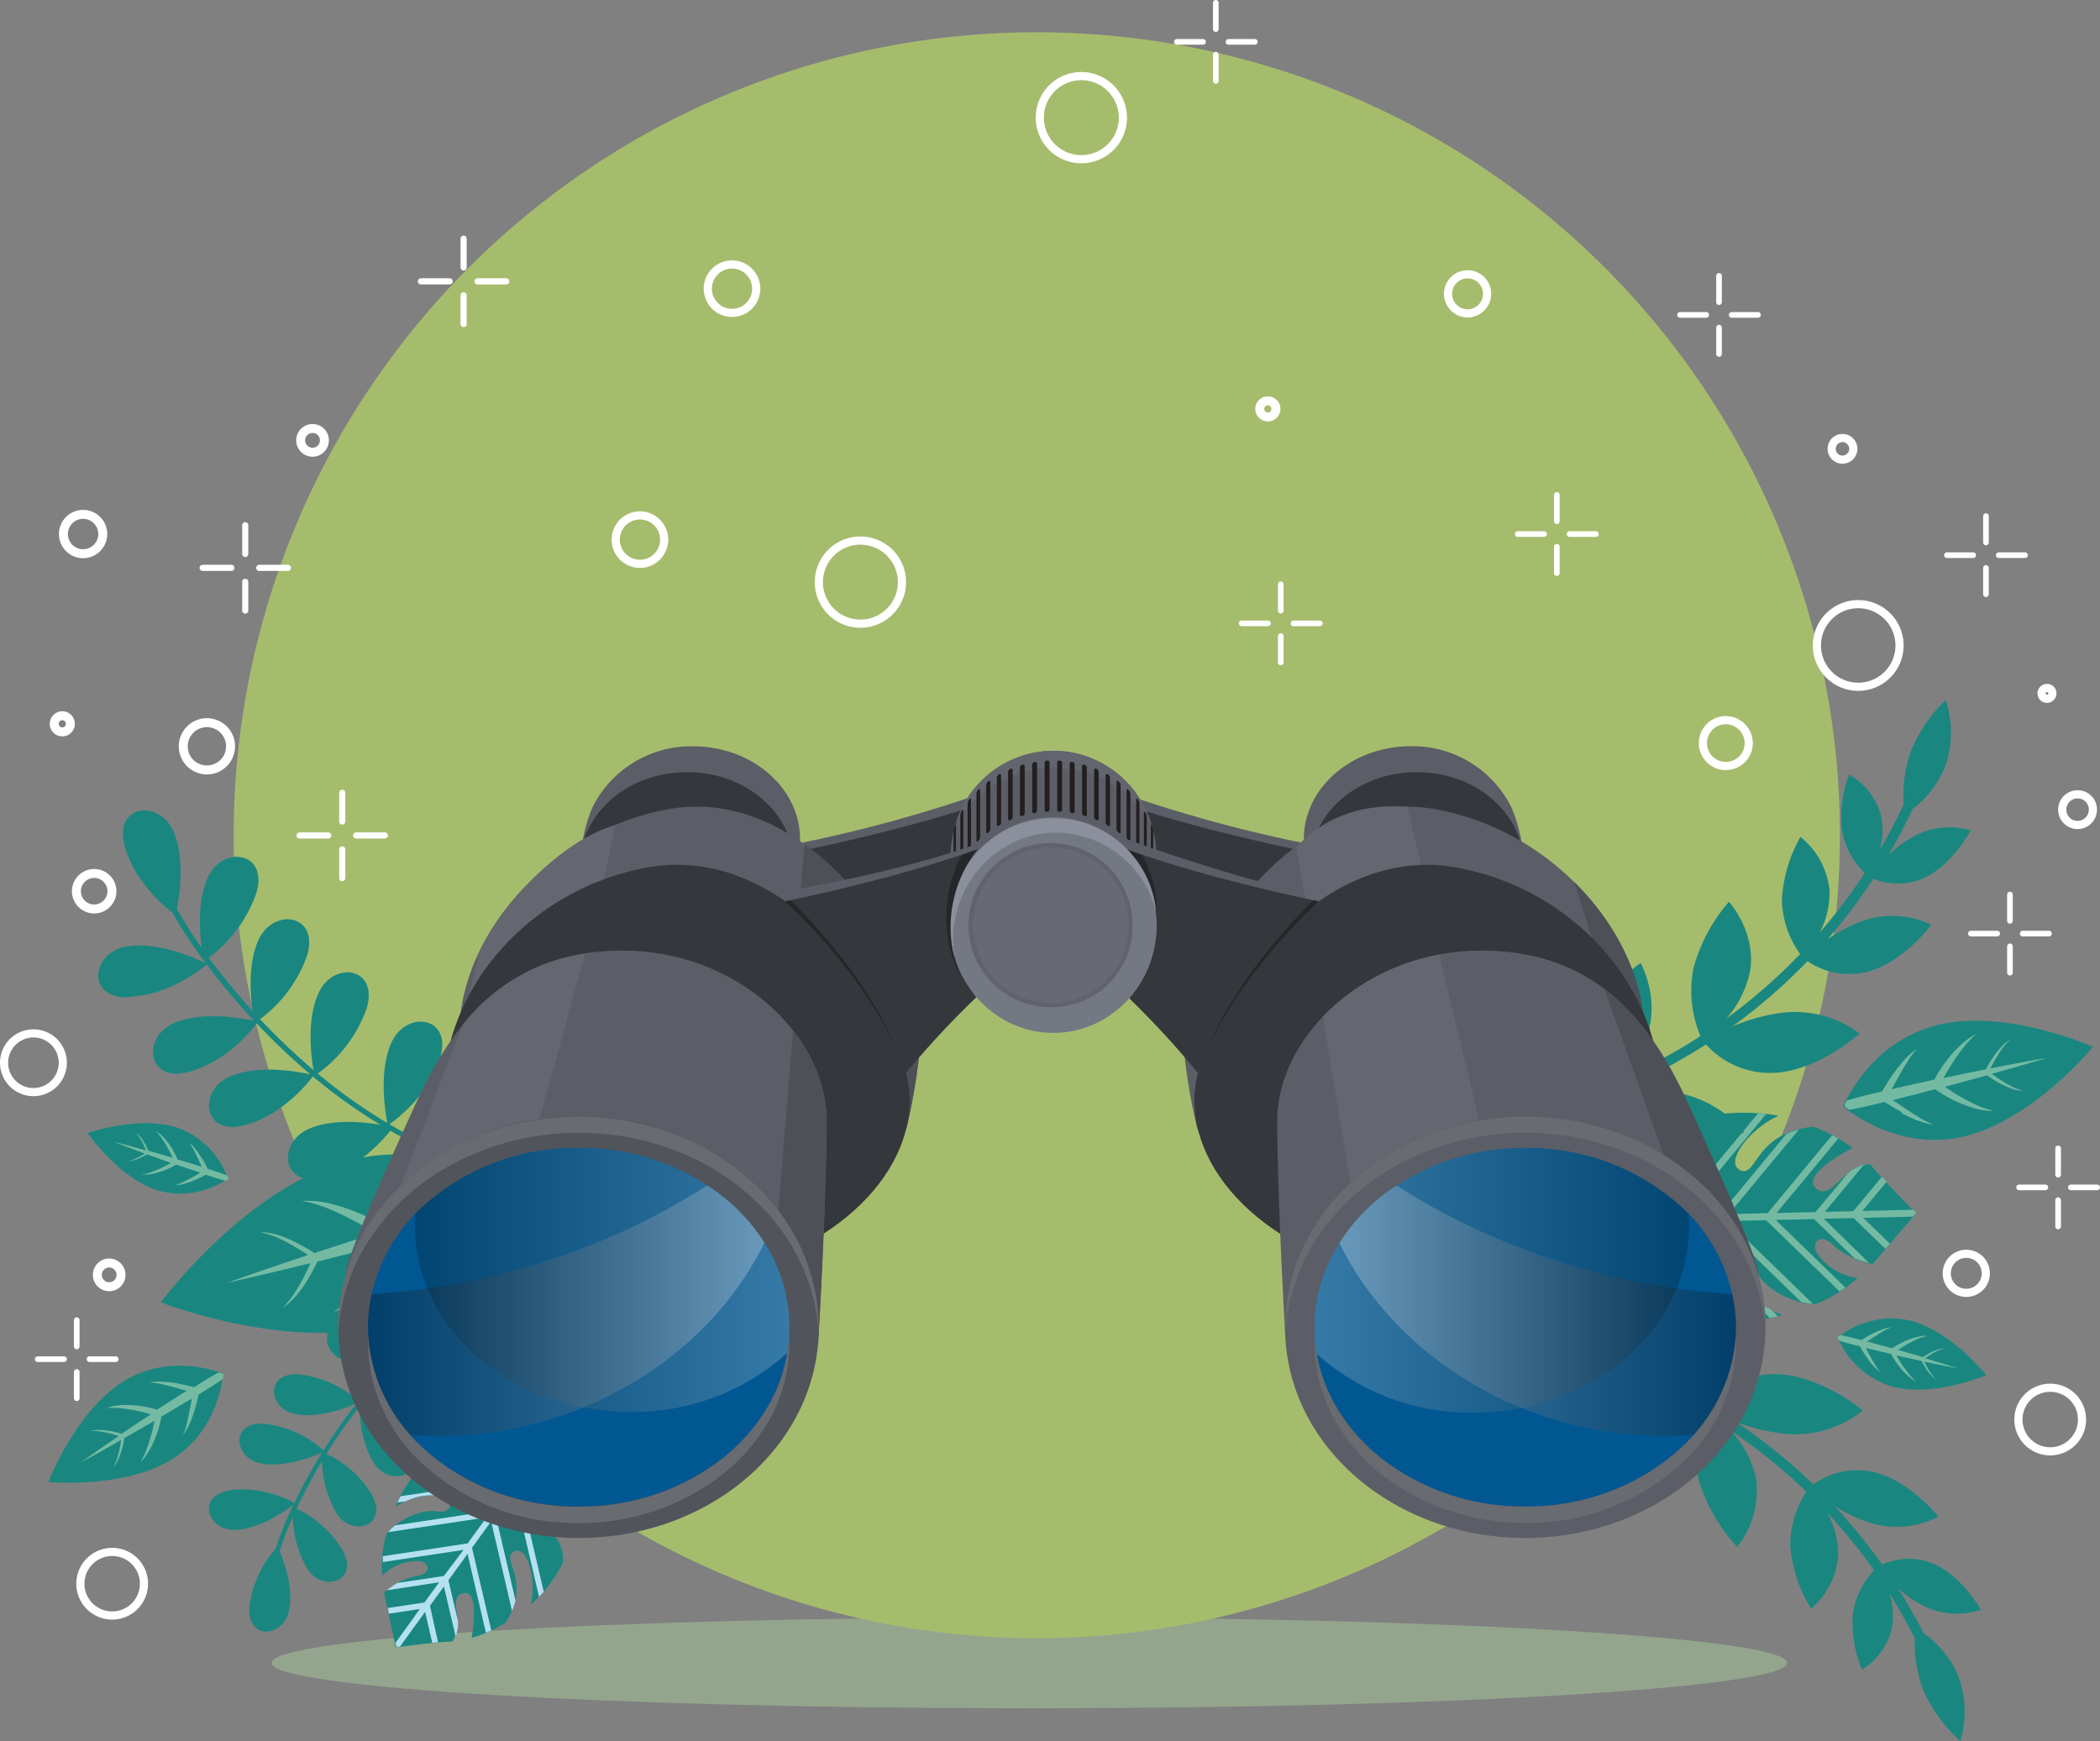 <svg xmlns="http://www.w3.org/2000/svg" xmlns:xlink="http://www.w3.org/1999/xlink" viewBox="0 0 260.23 215.79"><rect x="0" y="0" width="260.23" height="215.79" fill="#808080" stroke="none"/><defs><style>.cls-1,.cls-10,.cls-11,.cls-12,.cls-13{fill:none;}.cls-2{isolation:isolate;}.cls-3{opacity:0.46;}.cls-4{clip-path:url(#clip-path);}.cls-5{fill:#acd29d;}.cls-6{fill:#a6bc6d;}.cls-7{fill:#198780;}.cls-8{fill:#b5e0f2;}.cls-9{fill:#74baa2;}.cls-10,.cls-11,.cls-12,.cls-13{stroke:#fff;stroke-miterlimit:10;}.cls-10{stroke-width:1.01px;}.cls-11{stroke-width:1.11px;}.cls-12,.cls-13{stroke-linecap:round;}.cls-12{stroke-width:0.7px;}.cls-13{stroke-width:0.76px;}.cls-14{fill:#5b5e66;}.cls-15{fill:#34373b;}.cls-16{fill:#62656e;}.cls-17{fill:#231f20;}.cls-18{fill:#4d5057;}.cls-19{fill:#646770;}.cls-20{fill:#54595e;}.cls-21{fill:#015792;}.cls-22,.cls-23,.cls-26,.cls-27{mix-blend-mode:screen;}.cls-22,.cls-26{opacity:0.27;}.cls-22{fill:url(#linear-gradient);}.cls-23,.cls-27{opacity:0.21;}.cls-23{fill:url(#linear-gradient-2);}.cls-24{fill:#686b70;}.cls-25{fill:#242629;}.cls-26{fill:url(#linear-gradient-3);}.cls-27{fill:url(#linear-gradient-4);}.cls-28{fill:#51545b;}.cls-29{fill:#747882;}.cls-30{fill:#60636b;}.cls-31{fill:#676a73;}.cls-32{fill:#8b909c;}</style><clipPath id="clip-path"><rect class="cls-1" x="33.66" y="200.46" width="187.81" height="11.27"/></clipPath><linearGradient id="linear-gradient" x1="165.64" y1="162.22" x2="215.69" y2="162.22" gradientUnits="userSpaceOnUse"><stop offset="0" stop-color="#fff"/><stop offset="1"/></linearGradient><linearGradient id="linear-gradient-2" x1="162.32" y1="158.22" x2="209.29" y2="158.22" xlink:href="#linear-gradient"/><linearGradient id="linear-gradient-3" x1="356.3" y1="162.22" x2="406.35" y2="162.22" gradientTransform="matrix(-1, 0, 0, 1, 451.37, 0)" xlink:href="#linear-gradient"/><linearGradient id="linear-gradient-4" x1="352.98" y1="158.22" x2="399.95" y2="158.22" gradientTransform="matrix(-1, 0, 0, 1, 451.37, 0)" xlink:href="#linear-gradient"/></defs><g class="cls-2"><g id="Capa_2" data-name="Capa 2"><g id="Capa_1-2" data-name="Capa 1"><g class="cls-3"><g class="cls-4"><path class="cls-5" d="M221.46,206.1c0,3.11-42,5.63-93.9,5.63s-93.9-2.52-93.9-5.63,42-5.64,93.9-5.64,93.9,2.52,93.9,5.64"/></g></g><path class="cls-6" d="M228,103.51A99.52,99.52,0,1,1,128.51,4,99.52,99.52,0,0,1,228,103.51"/><path class="cls-7" d="M16,123.62c-5.42.18-4.71-5.64-.22-6.33,3.92-.6,8.61,1.55,9.72,2.1a55.48,55.48,0,0,1-4.12-6.27c-1.16-.89-4.71-3.89-5.92-8.24-1.45-5.22,4.38-5.9,6.1-1.7,1.36,3.31.7,7.72.36,9.46A49.82,49.82,0,0,0,25,117.47c-.28-2.08-.54-5.78.71-8.62,1.82-4.16,7.62-3.34,6.05,1.85a16.86,16.86,0,0,1-5.9,8c1.51,2,3.34,4.3,5.44,6.61-.29-2.05-.57-5.84.69-8.72,1.82-4.16,7.63-3.34,6.06,1.85a16.77,16.77,0,0,1-5.82,7.88,83.44,83.44,0,0,0,6.61,6.3c-.3-1.77-.84-6.17.58-9.41C41.2,119,47,119.81,45.43,125a16.89,16.89,0,0,1-6.06,8.06A66.94,66.94,0,0,0,48,139.19c-.25-1.25-1.1-6.3.48-9.91,1.83-4.16,7.63-3.35,6.06,1.84-1.38,4.56-5.35,7.57-6.28,8.22a49.35,49.35,0,0,0,10,4.51c-.18-.88-1.21-6.27.46-10.07,1.82-4.16,7.63-3.35,6.06,1.84-1.43,4.71-5.61,7.76-6.37,8.28a40.51,40.51,0,0,0,6.77,1.53.36.36,0,0,1,.3.39.35.35,0,0,1-.29.29h-.1a41.85,41.85,0,0,1-6.75-1.52A16.91,16.91,0,0,1,51.43,152c-4.83,2.46-6.65-3.11-2.88-5.64,2.63-1.77,6.44-2.15,8.5-2.22a51.54,51.54,0,0,1-8.68-4c-.93,1.18-3.95,4.65-8.27,5.8-5.23,1.4-5.86-4.43-1.64-6.11,2.89-1.16,6.62-.77,8.68-.42a66.51,66.51,0,0,1-8.37-6c-.62.83-3.78,4.8-8.46,6.05-5.24,1.4-5.86-4.43-1.64-6.11,3.56-1.43,8.38-.51,9.79-.19-1.49-1.26-2.85-2.51-4.08-3.7-.89-.87-1.75-1.74-2.57-2.61-.68.9-3.81,4.79-8.44,6-5.23,1.39-5.86-4.43-1.64-6.12,3.53-1.41,8.3-.53,9.76-.2,0,0,0,0,0,0a84.83,84.83,0,0,1-5.87-7c-.65.56-4.7,3.87-9.66,4"/><path class="cls-7" d="M28.44,184.73c-4.18.7-2.74,5.05.81,4.88,3.09-.14,6.34-2.51,7.11-3.1a43.27,43.27,0,0,0-2.19,5.43,13.33,13.33,0,0,0-3.26,7.22c-.3,4.21,4.26,3.84,4.93.36.53-2.74-.65-6-1.18-7.29a38,38,0,0,1,1.62-4.18,13.39,13.39,0,0,0,1.86,6.49c2,2.9,6.35,1.38,4.35-2.34A13.15,13.15,0,0,0,36.75,187a66.28,66.28,0,0,1,3.15-5.9,13.51,13.51,0,0,0,1.87,6.57c2,2.9,6.35,1.38,4.35-2.35a13,13,0,0,0-5.67-5.13,65.59,65.59,0,0,1,4.09-5.85c0,1.41.31,4.85,1.89,7.12,2,2.9,6.36,1.38,4.36-2.35a13.22,13.22,0,0,0-5.88-5.23,52.32,52.32,0,0,1,5.65-6c0,1,.13,5,1.9,7.51,2,2.9,6.36,1.39,4.36-2.34a13.38,13.38,0,0,0-6.08-5.33,39.27,39.27,0,0,1,6.95-5c0,.71,0,5,1.9,7.65,2,2.9,6.35,1.38,4.35-2.35a13.37,13.37,0,0,0-6.15-5.35,31.52,31.52,0,0,1,5-2.22.26.26,0,0,0,.16-.34.27.27,0,0,0-.26-.18l-.08,0a31.69,31.69,0,0,0-4.93,2.19,13.18,13.18,0,0,0-6.42-4.63c-4.07-1.14-4.61,3.41-1.34,4.76,2.29.95,5.27.65,6.86.39a39,39,0,0,0-6,4.38,13.1,13.1,0,0,0-7.22-3.17c-4.22-.27-3.8,4.29-.32,4.93a13.48,13.48,0,0,0,6.71-1,52.05,52.05,0,0,0-5.48,5.88A13.37,13.37,0,0,0,37,170.34c-4.22-.26-3.8,4.3-.31,4.94,3,.54,6.49-.9,7.52-1.37-.94,1.19-1.79,2.36-2.55,3.46-.55.8-1.07,1.6-1.57,2.39a13.36,13.36,0,0,0-7.38-3.31c-4.22-.26-3.8,4.3-.31,4.94,2.92.53,6.43-.88,7.5-1.35v0a64.69,64.69,0,0,0-3.42,6.25,13.31,13.31,0,0,0-8-1.6"/><path class="cls-7" d="M65.42,181.65c2.23-.06,6.06,3,5.36,8.33-1.65-2.92-3.65-4.27-4.61-3s1.1,1.73,2.29,3.12a4.46,4.46,0,0,1,1.3,3.55,16.74,16.74,0,0,1-4,5.25c.75-2.91-.34-7.46-2.08-6.58s2.26,3.52-1,8.78A15.93,15.93,0,0,1,58.44,203s1.11-6-1-5.54.24,3.63-1.38,6c-1.81,0-7,.72-7,.72l-1.48-6.78a8.51,8.51,0,0,1,3.95-2.05c2-.23,1.71-1.64.56-1.85a6,6,0,0,0-4.69,1.78c-.23-1.78.16-4.7.63-5.35s3.34-3,6.13-2.61c1.09.16,1.49-.18,1.58-.74s-.58-1-1.64-1.2a8,8,0,0,0-5.09,1.39,15.36,15.36,0,0,1,3.62-5.43c.72-.48,3-.47,4.89.56.77.51,1.87,1.46,2.51.72s.09-1.25-1.26-2.24a5.52,5.52,0,0,0-3.19-1.1,8.07,8.07,0,0,1,5.49-.86,6,6,0,0,1,4.3,3.26"/><path class="cls-8" d="M68.17,178.38l-.58-.41-3.88,5.36-14.09,2.12c-.13.26-.25.52-.36.77l1-.14a7.43,7.43,0,0,1,3.92-.72l.35.07,8.63-1.29-2.27,3.12L49,189.05a4.9,4.9,0,0,0-.91.85h0l12.2-1.83-2.34,3.22-10.51,1.59c0,.24,0,.48,0,.72l10-1.5L55,195.33l-5.78.87a11.06,11.06,0,0,0-1.29.91l6.49-1-1.82,2.51-4.55.68.15.7,3.82-.57-3,4.18.12.52.43-.06,3.11-4.29.89,3.83.71-.07-1-4.52,1.73-2.39,1.45,6.19a4.54,4.54,0,0,0,.29-1.88l-1.18-5.08,2.37-3.27,2.27,9.77.67-.28-2.39-10.25,2.37-3.27,2.59,11.1a8.48,8.48,0,0,0,.43-1.29l-2.46-10.58,2.28-3.15,3.1,13.28c.19-.2.39-.42.58-.64l-3.13-13.4Z"/><path class="cls-7" d="M42.61,144c12.43-3.58,22.3,4.46,22.3,4.46s-4.08,12.06-16.51,15.64-28.48-2.68-28.48-2.68S30.19,147.55,42.61,144"/><path class="cls-9" d="M54.38,147.78a28.06,28.06,0,0,0-3.07-1.25,14.27,14.27,0,0,0-2.18-.56,8,8,0,0,0-.82-.09,17.91,17.91,0,0,1,2.74,1.25c.81.44,1.76,1,2.81,1.63l1.64,1,.41.24c-2.67.8-5.24,1.58-7.65,2.33l-.06,0a23.84,23.84,0,0,0-7.45-3.19,13.14,13.14,0,0,0-2.45-.31c-.58,0-.9,0-.9,0l.87.18a17,17,0,0,1,2.29.74,40.79,40.79,0,0,1,6,3.11c-2.77.87-5.32,1.7-7.58,2.45l-.12-.08-.67-.41c-.45-.26-.88-.5-1.31-.72a14.89,14.89,0,0,0-2.34-1,8.17,8.17,0,0,0-1.67-.35,5.75,5.75,0,0,0-.62,0l.6.12a10.85,10.85,0,0,1,1.58.55,23.85,23.85,0,0,1,2.18,1.15l1.25.77.32.21c-6.17,2.05-10,3.43-10,3.43s4-.87,10.3-2.42c-.06.12-.12.24-.17.36-.22.46-.43.9-.64,1.31a22.1,22.1,0,0,1-1.24,2.13,11.67,11.67,0,0,1-1,1.31l-.45.42s.19-.11.52-.34a9.19,9.19,0,0,0,1.23-1.19,14.55,14.55,0,0,0,1.46-2.06c.25-.41.49-.85.73-1.3l.35-.71.06-.13c2.31-.57,4.91-1.23,7.72-2a40.73,40.73,0,0,1-3.46,5.85,18.24,18.24,0,0,1-1.54,1.84l-.65.62s.29-.15.78-.46a12.1,12.1,0,0,0,1.9-1.57A23.63,23.63,0,0,0,48.7,154l0-.06c2.45-.65,5-1.35,7.71-2.1l-.21.43L55.37,154c-.54,1.09-1,2.07-1.51,2.87a16.1,16.1,0,0,1-1.65,2.52,7,7,0,0,0,.64-.51,13.36,13.36,0,0,0,1.55-1.63,26.61,26.61,0,0,0,1.94-2.7c.34-.53.67-1.09,1-1.68s.54-1,.82-1.5l2.26-.65c1.62-.47,3-.9,4.08-1.3.27-.63.4-1,.4-1s-.32-.26-.89-.65c-1.14.25-2.52.6-4.14,1.07l-2.26.66-1.49-.84c-.6-.32-1.18-.62-1.75-.89"/><path class="cls-7" d="M22,139.77a10.25,10.25,0,0,1,6.23,6.31,10.27,10.27,0,0,1-8.75,1.44c-4.8-1.55-8.61-7.08-8.61-7.08s6.34-2.23,11.13-.67"/><path class="cls-9" d="M25,143.57a11.21,11.21,0,0,0-.72-1.08,6.18,6.18,0,0,0-.58-.65,2.58,2.58,0,0,0-.25-.21,6,6,0,0,1,.61,1c.17.32.36.71.56,1.14.09.22.2.45.31.69,0,0,0,.11.07.17-1-.33-2-.64-3-.92l0,0A9.26,9.26,0,0,0,20.31,141a4.91,4.91,0,0,0-.72-.63l-.29-.19.24.25a5.91,5.91,0,0,1,.57.74,15.24,15.24,0,0,1,1.28,2.32l-3-.87,0,0-.13-.28c-.08-.18-.17-.35-.26-.51a6.31,6.31,0,0,0-.54-.83,3.41,3.41,0,0,0-.47-.47l-.19-.15.16.18a3.46,3.46,0,0,1,.39.52,8,8,0,0,1,.46.85l.23.52.06.14c-2.44-.69-4-1.08-4-1.08s1.47.59,3.85,1.47l-.13.08-.49.28c-.32.17-.62.31-.87.42a3.67,3.67,0,0,1-.62.19l-.24,0h.25a3.63,3.63,0,0,0,.65-.11,6,6,0,0,0,.92-.35c.17-.08.35-.16.52-.26l.27-.15.05,0c.87.32,1.85.68,2.92,1.05a16.58,16.58,0,0,1-2.4,1.14,6.14,6.14,0,0,1-.9.25l-.34.06a2.55,2.55,0,0,0,.35,0,4.14,4.14,0,0,0,1-.09,9.24,9.24,0,0,0,2.95-1.14h0l3,1-.16.09-.66.37c-.41.23-.79.43-1.11.59a7.38,7.38,0,0,1-1.08.46,2.33,2.33,0,0,0,.31,0,4.41,4.41,0,0,0,.86-.19,9,9,0,0,0,1.22-.45c.22-.09.45-.2.69-.32l.59-.3.87.28c.63.21,1.16.36,1.6.47.23-.14.36-.24.36-.24s-.05-.15-.15-.4c-.42-.17-.94-.36-1.57-.56l-.87-.28q-.15-.32-.3-.6c-.12-.23-.25-.46-.37-.67"/><path class="cls-7" d="M15.31,171.2c6-3.7,12.33-.95,12.33-.95s-.36,6.92-6.34,10.62S6,183.68,6,183.68s3.34-8.77,9.32-12.48"/><path class="cls-9" d="M22,171.46a15,15,0,0,0-1.79-.2,7.56,7.56,0,0,0-1.23,0,3.58,3.58,0,0,0-.44.07,9.1,9.1,0,0,1,1.62.25l1.71.44,1,.29.25.07c-1.28.81-2.51,1.59-3.66,2.34h0a13,13,0,0,0-4.37-.57,7.57,7.57,0,0,0-1.33.2l-.47.15.49,0a10.85,10.85,0,0,1,1.3.05,22.68,22.68,0,0,1,3.63.74c-1.33.87-2.54,1.67-3.61,2.4l-.08,0-.41-.12-.79-.18a8.25,8.25,0,0,0-1.37-.16,4.52,4.52,0,0,0-.92.06l-.33.08.33,0a4.6,4.6,0,0,1,.91.06,10.58,10.58,0,0,1,1.31.27l.77.22.2.06c-2.93,2-4.73,3.28-4.73,3.28s1.95-1,5-2.79l0,.21c-.05.27-.09.54-.15.78a11.09,11.09,0,0,1-.33,1.3,5.34,5.34,0,0,1-.35.84l-.17.29.22-.26a4.56,4.56,0,0,0,.47-.8,9.16,9.16,0,0,0,.46-1.3c.07-.25.13-.51.19-.79,0-.13.05-.27.07-.42l0-.07c1.13-.64,2.39-1.37,3.75-2.17a22.87,22.87,0,0,1-1,3.58,8.86,8.86,0,0,1-.53,1.18l-.25.42a3.64,3.64,0,0,0,.34-.35,7.59,7.59,0,0,0,.77-1.1A13.3,13.3,0,0,0,20,175.58v0l3.73-2.23a2.21,2.21,0,0,0,0,.25c-.07.36-.13.7-.2,1-.12.65-.24,1.24-.36,1.73a8.83,8.83,0,0,1-.5,1.56,2.5,2.5,0,0,0,.26-.37,6.37,6.37,0,0,0,.57-1.08,13.52,13.52,0,0,0,.62-1.7c.1-.32.19-.67.28-1s.14-.59.21-.9l1.09-.68c.78-.48,1.42-.91,1.94-1.28.05-.37.06-.59.06-.59s-.2-.09-.56-.21q-.84.45-2,1.17l-1.09.68-.9-.22-1-.21"/><path class="cls-7" d="M243.42,140.86c-8.54,2-15-3.73-15-3.73s3.16-8,11.7-10.09,19.24,2.71,19.24,2.71-7.4,9.07-16,11.11"/><path class="cls-9" d="M235.55,137.9a18.59,18.59,0,0,0,2,.95,9.72,9.72,0,0,0,1.46.44,3.76,3.76,0,0,0,.55.09,11.1,11.1,0,0,1-1.81-.93c-.54-.33-1.17-.73-1.86-1.2l-1.08-.73-.27-.18c1.84-.45,3.6-.9,5.26-1.34l0,0a16.16,16.16,0,0,0,5,2.39,7.74,7.74,0,0,0,1.65.29c.39,0,.61,0,.61,0l-.59-.15A10.69,10.69,0,0,1,245,137a27,27,0,0,1-4-2.3l5.22-1.42.09.05a4.27,4.27,0,0,0,.44.3c.29.2.58.37.86.53a9.62,9.62,0,0,0,1.56.73,5.61,5.61,0,0,0,1.12.29c.27,0,.42,0,.42,0l-.41-.1a7.24,7.24,0,0,1-1-.42,15.23,15.23,0,0,1-1.45-.85c-.27-.17-.54-.36-.82-.56l-.22-.15c4.25-1.2,6.9-2,6.9-2s-2.73.47-7.06,1.32l.12-.24c.16-.3.32-.59.48-.86a12.41,12.41,0,0,1,.91-1.41,6.77,6.77,0,0,1,.74-.86l.32-.27-.36.22a5.17,5.17,0,0,0-.87.76,9.62,9.62,0,0,0-1.06,1.36c-.18.26-.36.55-.54.86l-.26.46,0,.09c-1.59.31-3.37.68-5.3,1.09a27.82,27.82,0,0,1,2.53-3.86,12.07,12.07,0,0,1,1.1-1.2l.46-.4s-.2.09-.54.29a8.91,8.91,0,0,0-1.34,1,16.15,16.15,0,0,0-3.34,4.37l0,0c-1.68.36-3.45.75-5.29,1.18l.15-.29c.22-.39.44-.77.64-1.14.4-.72.78-1.37,1.12-1.9a11.57,11.57,0,0,1,1.19-1.66,4,4,0,0,0-.45.33,9.19,9.19,0,0,0-1.1,1.06,17.68,17.68,0,0,0-1.4,1.77c-.25.35-.49.72-.73,1.11l-.61,1-1.56.37c-1.11.26-2,.52-2.8.75-.21.42-.31.68-.31.68s.21.19.58.47c.79-.14,1.73-.33,2.85-.6l1.55-.37,1,.61c.39.24.78.46,1.15.66"/><path class="cls-7" d="M234.61,171.89a10.66,10.66,0,0,1-6.88-6.12,10.65,10.65,0,0,1,9-2.09c5.08,1.29,9.41,6.76,9.41,6.76s-6.42,2.74-11.5,1.45"/><path class="cls-9" d="M231.27,168.15a12.74,12.74,0,0,0,.82,1.07,5.35,5.35,0,0,0,.65.64,2.53,2.53,0,0,0,.27.2,6.38,6.38,0,0,1-.7-1c-.2-.32-.42-.71-.65-1.14l-.37-.69-.09-.17c1.09.27,2.15.52,3.15.75v0a9.83,9.83,0,0,0,2,2.64,5.29,5.29,0,0,0,.79.6l.32.18-.27-.24a6.72,6.72,0,0,1-.65-.73A16.29,16.29,0,0,1,235,168l3.15.69,0,.06.15.28.31.51a5.45,5.45,0,0,0,.62.82,2.74,2.74,0,0,0,.52.46,1.46,1.46,0,0,0,.21.14l-.19-.17a3.73,3.73,0,0,1-.43-.51,7.5,7.5,0,0,1-.53-.85c-.1-.17-.19-.34-.28-.52l-.07-.15c2.57.55,4.2.85,4.2.85s-1.57-.51-4.1-1.26l.13-.09.5-.33a7.34,7.34,0,0,1,.87-.49,3.5,3.5,0,0,1,.63-.24l.24-.06-.25,0a3,3,0,0,0-.67.16,5.27,5.27,0,0,0-.94.42c-.17.09-.34.2-.52.31l-.26.17,0,0-3.1-.89a16.69,16.69,0,0,1,2.4-1.34,6.88,6.88,0,0,1,.92-.32l.35-.09a3.49,3.49,0,0,0-.37,0,5.39,5.39,0,0,0-1,.16,9.72,9.72,0,0,0-3,1.39h0l-3.13-.84.16-.11.65-.42,1.12-.7a7.47,7.47,0,0,1,1.09-.54,1.59,1.59,0,0,0-.33.05,4.9,4.9,0,0,0-.87.25,9.47,9.47,0,0,0-1.23.55c-.23.11-.46.24-.7.38l-.59.36-.93-.24c-.65-.17-1.22-.29-1.69-.38l-.35.27s.06.16.18.41c.45.15,1,.31,1.67.48l.92.23.36.6q.21.34.42.66"/><path class="cls-7" d="M204.3,151.09c-1.67-2.09-1.5-8,4-11.13-1.59,3.68-1.42,6.56.45,6.57s.86-2.3,1.32-4.44a5.28,5.28,0,0,1,2.44-3.8c.9-.43,5.05-.57,7.9,0-3.31,1.39-6.85,5.73-4.76,6.74s1.72-4.7,9.09-5.38a19.15,19.15,0,0,1,4.82,2.63s-6.5,3.29-4.54,5,3.28-2.86,6.71-3c1.36,1.69,5.71,6.09,5.71,6.09l-5.37,6.3a10.05,10.05,0,0,1-4.81-2.26c-1.66-1.74-2.79-.44-2.16.81a7.2,7.2,0,0,0,5.09,3.17c-1.53,1.5-4.58,3.24-5.54,3.27s-5.29-1-6.93-3.94c-.63-1.15-1.24-1.29-1.84-1s-.53,1.28,0,2.43a9.46,9.46,0,0,0,5,3.83,18,18,0,0,1-7.78.48c-1-.33-2.59-2.47-3-5-.07-1.11,0-2.83-1.13-2.91s-1.26.82-1.21,2.82a6.57,6.57,0,0,0,1.26,3.83,9.65,9.65,0,0,1-4.79-4.61,7.1,7.1,0,0,1,0-6.43"/><path class="cls-9" d="M199.2,150.83c0,.17,0,.64,0,.85l7.9-.19,12.21,11.86c.35-.06.68-.13,1-.21l-.84-.82a9,9,0,0,1-3.52-3.2l-.19-.4-7.47-7.26,4.61-.1,10.29,10a6.43,6.43,0,0,0,1.47.25h0l-10.57-10.27,4.76-.11,9.11,8.84.72-.48-8.64-8.39,4.76-.11,5,4.86a13.24,13.24,0,0,0,1.81.58L226,151.05l3.7-.08,3.95,3.83.55-.65-3.31-3.21,6.17-.15.41-.48s-.14-.13-.36-.37l-6.33.15,3-3.62-.58-.62-3.54,4.27-3.53.08,4.85-5.85a5.31,5.31,0,0,0-2,1.08l-4,4.8-4.83.11,7.64-9.23-.74-.43-8,9.68-4.83.12L222.92,140a9.12,9.12,0,0,0-1.53.52l-8.27,10-4.66.11,10.39-12.55c-.34,0-.68-.07-1-.09l-10.48,12.67Z"/><path class="cls-7" d="M216.11,140.25a14.45,14.45,0,0,0-8.78-4.91,25.85,25.85,0,0,0-7.72.2,70.74,70.74,0,0,0,11.8-6.09,10.65,10.65,0,0,0,8,3.53c5.58,0,11.13-4.89,11-4.91a13.49,13.49,0,0,0-9-2.61,22.81,22.81,0,0,0-6.73,1.76,70.32,70.32,0,0,0,9.31-8.09,9.17,9.17,0,0,0,7.13,1.38c4.56-1,8.25-5.9,8.19-5.91a11.31,11.31,0,0,0-7.9-.65,17.69,17.69,0,0,0-4.92,2.45,71,71,0,0,0,5.66-7.49,7.94,7.94,0,0,0,6.06,0c3.62-1.52,6-6,6-6a9.45,9.45,0,0,0-6.69.55A14,14,0,0,0,234,106q1.58-2.69,2.91-5.51a1.39,1.39,0,0,0,.06-.19,12.36,12.36,0,0,0,4.13-5.46,12.78,12.78,0,0,0,0-8.08,18.72,18.72,0,0,0-4.37,6.5,17.26,17.26,0,0,0-.83,6.53.91.91,0,0,0-.11.16q-1.31,2.77-2.85,5.4a9.31,9.31,0,0,0,.18-4.15A8.28,8.28,0,0,0,229.15,96a15.16,15.16,0,0,0-.89,7,9.88,9.88,0,0,0,2.82,5.2,67.79,67.79,0,0,1-5.56,7.35,10.83,10.83,0,0,0,1.2-5.12,9.7,9.7,0,0,0-3.61-6.7,17.58,17.58,0,0,0-2.3,7.81,11.94,11.94,0,0,0,2.26,6.7,69.19,69.19,0,0,1-9.14,8,12.78,12.78,0,0,0,2.95-5.94c.74-4.92-2.67-8.54-2.62-8.54a20.88,20.88,0,0,0-4.42,8.28,14.61,14.61,0,0,0,.88,8.38,68.15,68.15,0,0,1-11.58,6,13.62,13.62,0,0,0,4.78-5.56c2-4.94-.66-9.53-.61-9.52a23.14,23.14,0,0,0-6.66,7.49,15.78,15.78,0,0,0-1.32,9q-2.43.81-4.93,1.45a.66.66,0,1,0,.31,1.23c1.7-.43,3.38-.92,5-1.47a11.28,11.28,0,0,0,7.45,5.72c5.92,1.38,13-2.39,12.93-2.43"/><path class="cls-7" d="M216.12,163.16a14.4,14.4,0,0,1-8.6,5.22,26.12,26.12,0,0,1-7.73.08,69.07,69.07,0,0,1,12,5.66,10.63,10.63,0,0,1,7.82-3.8c5.58-.18,11.3,4.49,11.22,4.51a13.45,13.45,0,0,1-8.91,2.93,22.42,22.42,0,0,1-6.79-1.53,70.89,70.89,0,0,1,9.59,7.76,9.17,9.17,0,0,1,7.08-1.62c4.59.85,8.45,5.6,8.39,5.61a11.27,11.27,0,0,1-7.87.93,18.08,18.08,0,0,1-5-2.27,70.19,70.19,0,0,1,5.92,7.28,7.93,7.93,0,0,1,6.05-.23c3.68,1.39,6.22,5.84,6.18,5.84a9.45,9.45,0,0,1-6.71-.31,14,14,0,0,1-3.58-2.4c1.11,1.74,2.14,3.55,3.1,5.4a1.27,1.27,0,0,1,.06.18,12.26,12.26,0,0,1,4.32,5.32,12.67,12.67,0,0,1,.26,8.07,18.84,18.84,0,0,1-4.6-6.34,17.15,17.15,0,0,1-1.05-6.5.88.88,0,0,1-.12-.15q-1.41-2.73-3-5.3a9.52,9.52,0,0,1,.33,4.14,8.3,8.3,0,0,1-3.74,5.3,15.23,15.23,0,0,1-1.13-7,9.78,9.78,0,0,1,2.63-5.29,69.06,69.06,0,0,0-5.81-7.16,10.83,10.83,0,0,1,1.37,5.08,9.68,9.68,0,0,1-3.37,6.82,17.78,17.78,0,0,1-2.58-7.72,12.05,12.05,0,0,1,2-6.78,69.68,69.68,0,0,0-9.42-7.61,12.62,12.62,0,0,1,3.16,5.83,11.26,11.26,0,0,1-2.32,8.62,20.94,20.94,0,0,1-4.7-8.12,14.55,14.55,0,0,1,.59-8.41,68.81,68.81,0,0,0-11.8-5.56,13.54,13.54,0,0,1,5,5.38c2.2,4.87-.33,9.55-.27,9.54a23.13,23.13,0,0,1-6.93-7.25,15.88,15.88,0,0,1-1.63-8.93c-1.63-.48-3.29-.91-5-1.27a.66.66,0,1,1,.27-1.24q2.58.56,5.07,1.29a11.26,11.26,0,0,1,7.24-6c5.87-1.59,13.09,1.93,13,2"/><path class="cls-10" d="M235.39,80a5.12,5.12,0,1,1-5.12-5.12A5.12,5.12,0,0,1,235.39,80Z"/><path class="cls-10" d="M259.35,100.35a1.9,1.9,0,1,1-1.89-1.9A1.88,1.88,0,0,1,259.35,100.35Z"/><path class="cls-10" d="M216.7,92.1a2.84,2.84,0,1,1-2.84-2.84A2.85,2.85,0,0,1,216.7,92.1Z"/><path class="cls-10" d="M229.66,55.63a1.34,1.34,0,1,1-1.34-1.34A1.34,1.34,0,0,1,229.66,55.63Z"/><path class="cls-11" d="M28.57,92.49a2.93,2.93,0,1,1-2.93-2.92A2.93,2.93,0,0,1,28.57,92.49Z"/><path class="cls-11" d="M13.87,110.46a2.2,2.2,0,1,1-2.2-2.2A2.2,2.2,0,0,1,13.87,110.46Z"/><circle class="cls-11" cx="10.3" cy="66.19" r="2.44" transform="translate(-24.55 8.98) rotate(-22.5)"/><path class="cls-11" d="M8.72,89.71a1,1,0,1,1-2,0,1,1,0,0,1,2,0Z"/><path class="cls-11" d="M158.11,50.68a1,1,0,1,1-2,0,1,1,0,0,1,2,0Z"/><path class="cls-11" d="M40.2,54.58a1.47,1.47,0,1,1-1.47-1.47A1.46,1.46,0,0,1,40.2,54.58Z"/><path class="cls-11" d="M15,158a1.47,1.47,0,1,1-1.46-1.46A1.47,1.47,0,0,1,15,158Z"/><path class="cls-10" d="M254.33,85.94a.67.67,0,1,1-.67-.67A.67.67,0,0,1,254.33,85.94Z"/><line class="cls-12" x1="246.1" y1="63.97" x2="246.1" y2="67.23"/><line class="cls-12" x1="246.1" y1="70.39" x2="246.1" y2="73.65"/><line class="cls-12" x1="250.94" y1="68.81" x2="247.68" y2="68.81"/><line class="cls-12" x1="244.52" y1="68.81" x2="241.26" y2="68.81"/><line class="cls-12" x1="158.71" y1="72.42" x2="158.71" y2="75.68"/><line class="cls-12" x1="158.71" y1="78.84" x2="158.71" y2="82.1"/><line class="cls-12" x1="163.55" y1="77.26" x2="160.29" y2="77.26"/><line class="cls-12" x1="157.13" y1="77.26" x2="153.87" y2="77.26"/><line class="cls-12" x1="150.66" y1="0.35" x2="150.66" y2="3.61"/><line class="cls-12" x1="150.66" y1="6.77" x2="150.66" y2="10.03"/><line class="cls-12" x1="155.5" y1="5.19" x2="152.24" y2="5.19"/><line class="cls-12" x1="149.08" y1="5.19" x2="145.83" y2="5.19"/><line class="cls-12" x1="255.04" y1="142.33" x2="255.04" y2="145.59"/><line class="cls-12" x1="255.04" y1="148.75" x2="255.04" y2="152.01"/><line class="cls-12" x1="259.88" y1="147.17" x2="256.62" y2="147.17"/><line class="cls-12" x1="253.46" y1="147.17" x2="250.2" y2="147.17"/><line class="cls-12" x1="249.07" y1="110.87" x2="249.07" y2="114.13"/><line class="cls-12" x1="249.07" y1="117.29" x2="249.07" y2="120.55"/><line class="cls-12" x1="253.91" y1="115.71" x2="250.65" y2="115.71"/><line class="cls-12" x1="247.49" y1="115.71" x2="244.23" y2="115.71"/><line class="cls-12" x1="9.51" y1="163.62" x2="9.51" y2="166.88"/><line class="cls-12" x1="9.51" y1="170.04" x2="9.51" y2="173.3"/><line class="cls-12" x1="14.34" y1="168.46" x2="11.09" y2="168.46"/><line class="cls-12" x1="7.93" y1="168.46" x2="4.67" y2="168.46"/><line class="cls-12" x1="192.92" y1="61.35" x2="192.92" y2="64.61"/><line class="cls-12" x1="192.92" y1="67.77" x2="192.92" y2="71.03"/><line class="cls-12" x1="197.76" y1="66.19" x2="194.5" y2="66.19"/><line class="cls-12" x1="191.34" y1="66.19" x2="188.08" y2="66.19"/><line class="cls-12" x1="213.02" y1="34.19" x2="213.02" y2="37.45"/><line class="cls-12" x1="213.02" y1="40.61" x2="213.02" y2="43.87"/><line class="cls-12" x1="217.85" y1="39.03" x2="214.59" y2="39.03"/><line class="cls-12" x1="211.44" y1="39.03" x2="208.18" y2="39.03"/><line class="cls-13" x1="57.45" y1="29.58" x2="57.45" y2="33.15"/><line class="cls-13" x1="57.45" y1="36.6" x2="57.45" y2="40.16"/><line class="cls-13" x1="62.73" y1="34.87" x2="59.17" y2="34.87"/><line class="cls-13" x1="55.72" y1="34.87" x2="52.16" y2="34.87"/><line class="cls-13" x1="30.39" y1="65.1" x2="30.39" y2="68.66"/><line class="cls-13" x1="30.39" y1="72.11" x2="30.39" y2="75.67"/><line class="cls-13" x1="35.68" y1="70.38" x2="32.12" y2="70.38"/><line class="cls-13" x1="28.67" y1="70.38" x2="25.11" y2="70.38"/><line class="cls-13" x1="42.41" y1="98.26" x2="42.41" y2="101.82"/><line class="cls-13" x1="42.41" y1="105.27" x2="42.41" y2="108.83"/><line class="cls-13" x1="47.69" y1="103.55" x2="44.13" y2="103.55"/><line class="cls-13" x1="40.68" y1="103.55" x2="37.12" y2="103.55"/><path class="cls-10" d="M93.71,35.78a3,3,0,1,1-3-3A3,3,0,0,1,93.71,35.78Z"/><path class="cls-10" d="M82.3,66.88a3,3,0,1,1-3-3A3,3,0,0,1,82.3,66.88Z"/><path class="cls-10" d="M139.15,14.58A5.15,5.15,0,1,1,134,9.43,5.16,5.16,0,0,1,139.15,14.58Z"/><path class="cls-10" d="M111.77,72.11A5.15,5.15,0,1,1,106.62,67,5.15,5.15,0,0,1,111.77,72.11Z"/><path class="cls-10" d="M184.28,36.39A2.42,2.42,0,1,1,181.86,34,2.42,2.42,0,0,1,184.28,36.39Z"/><circle class="cls-10" cx="4.14" cy="131.72" r="3.64" transform="translate(-50.09 11.61) rotate(-22.5)"/><path class="cls-10" d="M17.84,196.29a3.94,3.94,0,1,1-3.94-3.94A3.93,3.93,0,0,1,17.84,196.29Z"/><path class="cls-10" d="M246.08,157.82a2.42,2.42,0,1,1-2.42-2.42A2.42,2.42,0,0,1,246.08,157.82Z"/><path class="cls-10" d="M258,175.94a3.94,3.94,0,1,1-3.93-3.94A3.93,3.93,0,0,1,258,175.94Z"/><path class="cls-14" d="M145.81,125.31a94.61,94.61,0,0,0-7.66-8.41c.82-1,5.26-10.93-1.14-19.29a175,175,0,0,0,24.29,6.83S149.75,114,145.81,125.31Z"/><path class="cls-15" d="M145.81,126.56a110.58,110.58,0,0,0-8.48-9.21c.82-1,6.08-10.13-.32-18.49,9.66,3.6,23.77,6.46,23.77,6.46S149.75,115.26,145.81,126.56Z"/><path class="cls-14" d="M114.9,125.31a93.1,93.1,0,0,1,7.66-8.41c-.82-1-5.26-10.93,1.14-19.29a175,175,0,0,1-24.29,6.83S111,114,114.9,125.31Z"/><path class="cls-15" d="M114.9,126.56a110.58,110.58,0,0,1,8.48-9.21c-.82-1-6.08-10.13.32-18.49-9.66,3.6-23.77,6.46-23.77,6.46S111,115.26,114.9,126.56Z"/><path class="cls-14" d="M143.34,106.42c0,.92.17,9,0,9.84-1.2,6.09-6.62,3.52-12.81,3.52s-11.57,1.81-12.78-4.25c-.18-.89,0-8.17,0-9.11,0-7.38,5.73-13.37,12.81-13.37S143.34,99,143.34,106.42Z"/><path class="cls-16" d="M130.53,95.2a13.94,13.94,0,0,1,12.12,6.87,12.65,12.65,0,0,0-24.23,0A13.93,13.93,0,0,1,130.53,95.2Z"/><path class="cls-17" d="M118.32,108.75c-.09.18-.15.22-.15.08V103a1.73,1.73,0,0,1,.15-.57c.08-.18.14-.21.14-.07v5.86A1.64,1.64,0,0,1,118.32,108.75Z"/><path class="cls-17" d="M119.19,106.81c-.1.16-.18.18-.18,0V101a1.24,1.24,0,0,1,.18-.53c.09-.16.18-.17.18,0v5.86A1.33,1.33,0,0,1,119.19,106.81Z"/><path class="cls-17" d="M120.12,105.43c-.12.14-.21.15-.21,0V99.58a.93.93,0,0,1,.21-.5c.11-.14.2-.14.2,0v5.86A1,1,0,0,1,120.12,105.43Z"/><path class="cls-17" d="M121.23,104.23c-.13.12-.23.11-.23,0V98.34a.75.75,0,0,1,.23-.46c.13-.12.23-.11.23,0v5.86A.75.75,0,0,1,121.23,104.23Z"/><path class="cls-17" d="M122.46,103.2c-.14.1-.25.07-.25-.06V97.28a.61.61,0,0,1,.25-.43c.14-.11.26-.08.26.06v5.86A.67.67,0,0,1,122.46,103.2Z"/><path class="cls-17" d="M123.79,102.33c-.15.09-.26,0-.26-.08V96.38a.54.54,0,0,1,.26-.4c.15-.08.27,0,.27.1v5.86A.5.5,0,0,1,123.79,102.33Z"/><path class="cls-17" d="M125.21,101.65c-.16.06-.29,0-.29-.13V95.66a.45.45,0,0,1,.29-.36c.15-.07.28,0,.28.13v5.86A.47.47,0,0,1,125.21,101.65Z"/><path class="cls-17" d="M126.68,101.13c-.16.05-.29,0-.29-.16V95.11a.4.4,0,0,1,.29-.33c.17,0,.3,0,.3.16v5.86A.39.39,0,0,1,126.68,101.13Z"/><path class="cls-17" d="M128.21,100.79c-.17,0-.3-.06-.3-.19V94.73a.33.33,0,0,1,.3-.29c.16,0,.3.06.3.19v5.86A.35.35,0,0,1,128.21,100.79Z"/><path class="cls-17" d="M129.76,100.61c-.17,0-.31-.09-.31-.22V94.53a.31.31,0,0,1,.31-.27.26.26,0,0,1,.3.23v5.87A.29.29,0,0,1,129.76,100.61Z"/><path class="cls-17" d="M131.32,100.61c-.17,0-.31-.12-.31-.25V94.49a.27.27,0,0,1,.31-.23.3.3,0,0,1,.3.27v5.86A.26.26,0,0,1,131.32,100.61Z"/><path class="cls-17" d="M132.87,100.79a.35.35,0,0,1-.31-.3V94.63c0-.13.14-.22.31-.19a.34.34,0,0,1,.3.29v5.87C133.17,100.73,133,100.81,132.87,100.79Z"/><path class="cls-17" d="M134.39,101.13a.4.4,0,0,1-.3-.33V94.94c0-.13.14-.21.3-.16a.4.4,0,0,1,.29.33V101C134.68,101.11,134.55,101.18,134.39,101.13Z"/><path class="cls-17" d="M135.87,101.65a.47.47,0,0,1-.29-.36V95.43c0-.14.13-.2.29-.13a.46.46,0,0,1,.28.36v5.86C136.15,101.66,136,101.71,135.87,101.65Z"/><path class="cls-17" d="M137.28,102.33a.5.5,0,0,1-.27-.39V96.08c0-.13.12-.18.27-.1a.55.55,0,0,1,.27.4v5.87C137.55,102.38,137.43,102.42,137.28,102.33Z"/><path class="cls-17" d="M138.61,103.2a.65.65,0,0,1-.25-.43V96.91c0-.14.11-.17.25-.06a.61.61,0,0,1,.25.43v5.86C138.86,103.27,138.75,103.3,138.61,103.2Z"/><path class="cls-17" d="M139.84,104.23a.81.81,0,0,1-.23-.46V97.91c0-.14.11-.15.23,0a.75.75,0,0,1,.23.46v5.87C140.07,104.34,140,104.35,139.84,104.23Z"/><path class="cls-17" d="M141,105.43a.91.91,0,0,1-.21-.49V99.08c0-.14.09-.14.21,0a1,1,0,0,1,.2.5v5.86C141.16,105.58,141.07,105.57,141,105.43Z"/><path class="cls-17" d="M141.93,107.09a1.29,1.29,0,0,1-.18-.52v-5.86c0-.14.09-.12.18,0a1.23,1.23,0,0,1,.18.54v5.86C142.11,107.27,142,107.25,141.93,107.09Z"/><path class="cls-17" d="M142.76,108.75a1.68,1.68,0,0,1-.15-.56v-5.86c0-.14.07-.11.15.07a1.69,1.69,0,0,1,.14.57v5.86C142.9,109,142.84,108.93,142.76,108.75Z"/><path class="cls-14" d="M188.73,105.83c0,6.35-6.59,9.65-13.91,9.65s-13.25-5.15-13.25-11.49,5.93-11.5,13.25-11.5A13.66,13.66,0,0,1,187.26,100,18.53,18.53,0,0,1,188.73,105.83Z"/><ellipse class="cls-15" cx="175.57" cy="107.19" rx="13.25" ry="11.49"/><path class="cls-14" d="M203.67,129.9c-1.21,12.85-16,21.38-31.37,19.6-12.14-1.41-21.06-1.69-24-9.87a77.22,77.22,0,0,1-1.78-11.5c0-9.42,13.72-31,31.32-27.84C193.08,103,204.87,117.06,203.67,129.9Z"/><path class="cls-18" d="M195.05,109.3l10.66,33.57c4.81-3.48-2.58-7.23-2-13C204.34,122.67,200.9,115.06,195.05,109.3Z"/><path class="cls-19" d="M160.61,105l8.47,47c2.94.45-.35-2.9,3.22-2.49,1.24.15,12.27.22,13.5.23L174.42,100C169.49,99.61,164.57,100.79,160.61,105Z"/><path class="cls-15" d="M205.63,137.46c-1.24,13.3-15.15,22.85-31,21C159.57,156.72,148,147,148,136.34c0-9.75,14.2-32.09,32.42-28.83C196.13,110.33,206.88,124.16,205.63,137.46Z"/><path class="cls-14" d="M209.29,137c1.07,2.36,9.08,19.73,8.62,21.18-2.7,8.45-22.12,0-34.15,0-9.51,0-20.1,13.21-24.49,7.39-.78-13.59-1-23.17-1-26.63,0-10.63,11.16-21.13,25.26-21.13S204.48,126.4,209.29,137Z"/><path class="cls-18" d="M209.29,137c-2.61-5.78-5.84-10.94-10.5-14.45L213,162.22c9,1.77,3.18,1.35,4.89-4C218.37,156.77,210.36,139.4,209.29,137Z"/><path class="cls-19" d="M163.92,126l6.58,39.61c3.92-1.09,12.29-4.82,17.58-6.92l-9.75-40.37A26.92,26.92,0,0,0,163.92,126Z"/><path class="cls-20" d="M217.11,155.2v4.53a4.83,4.83,0,0,0,.8-1.51A8.66,8.66,0,0,0,217.11,155.2Z"/><path class="cls-21" d="M215.69,164.5a20.92,20.92,0,0,1-4.81,13.22c-4.82,6-12.82,9.86-21.88,9.86-13.7,0-25-8.94-26.51-20.46a20.39,20.39,0,0,1,3.15-13.78,24.31,24.31,0,0,1,6.7-6.87A29.21,29.21,0,0,1,189,141.41a28.53,28.53,0,0,1,20.11,7.91,21.82,21.82,0,0,1,6.16,11.11A19.44,19.44,0,0,1,215.69,164.5Z"/><path class="cls-22" d="M215.69,164.5a20.92,20.92,0,0,1-4.81,13.22,45.48,45.48,0,0,1-15.76-1.09c-13.69-3.36-24.43-12.37-29.48-23.29a24.31,24.31,0,0,1,6.7-6.87A85.24,85.24,0,0,0,199.12,158a88.78,88.78,0,0,0,16.15,2.44A19.44,19.44,0,0,1,215.69,164.5Z"/><path class="cls-23" d="M209.29,152c0,12.75-11.95,23.09-26.69,23.09a28.49,28.49,0,0,1-20.11-7.92,20.59,20.59,0,0,1-.17-2.62c0-12.76,12-23.09,26.68-23.09a28.53,28.53,0,0,1,20.11,7.91A19,19,0,0,1,209.29,152Z"/><path class="cls-14" d="M189,190.62c-15.13,0-27.85-9.93-29.56-23.1a21.88,21.88,0,0,1-.2-3A23.73,23.73,0,0,1,163,151.71a27,27,0,0,1,7.54-7.73A32.09,32.09,0,0,1,189,138.37a31.76,31.76,0,0,1,22.3,8.8,24.93,24.93,0,0,1,7,12.65,23.59,23.59,0,0,1,.48,4.68,23.84,23.84,0,0,1-5.49,15.12C207.72,186.51,198.64,190.62,189,190.62Zm0-48.34a28.67,28.67,0,0,0-16.45,5,23.25,23.25,0,0,0-6.5,6.66,19.58,19.58,0,0,0-3.16,10.58,18.64,18.64,0,0,0,.17,2.47c1.47,11.26,12.62,19.75,25.94,19.75,8.59,0,16.64-3.61,21.52-9.66a19.79,19.79,0,0,0,4.6-12.56,18.34,18.34,0,0,0-.4-3.84A20.9,20.9,0,0,0,208.81,150,28.22,28.22,0,0,0,189,142.28Z"/><path class="cls-24" d="M213.29,151.4c-5.57-6.9-14.65-11-24.29-11-15.13,0-27.85,9.93-29.56,23.11a18.56,18.56,0,0,0-.17,2.11q0-.56,0-1.11a21.88,21.88,0,0,1,.2-3c1.71-13.17,14.43-23.11,29.56-23.11,9.64,0,18.72,4.12,24.29,11a23.8,23.8,0,0,1,5.49,15.12q0,.48,0,1A23.86,23.86,0,0,0,213.29,151.4Z"/><path class="cls-24" d="M214.72,170.35A20.9,20.9,0,0,1,208.81,181,28.18,28.18,0,0,1,189,188.74a28.75,28.75,0,0,1-16.45-5,23.51,23.51,0,0,1-6.5-6.66,19.61,19.61,0,0,1-3.16-10.58c0-.35,0-.71,0-1.06a19.67,19.67,0,0,0,3.12,9.62,23.38,23.38,0,0,0,6.5,6.66,28.67,28.67,0,0,0,16.45,5A28.18,28.18,0,0,0,208.81,179a20.87,20.87,0,0,0,5.91-10.62,18,18,0,0,0,.37-2.82c0,.33,0,.66,0,1A18.32,18.32,0,0,1,214.72,170.35Z"/><path class="cls-14" d="M148.41,131.7a92.08,92.08,0,0,0-7.66-8.42c.82-1,5.26-10.92-1.14-19.29,9.66,3.6,20.53,6.4,21.69,6.76C161.3,110.75,152.36,120.4,148.41,131.7Z"/><path class="cls-15" d="M148.41,132.94a112.22,112.22,0,0,0-8.48-9.21c.82-1,6.08-10.13-.32-18.49,9.66,3.6,23.77,6.47,23.77,6.47S152.36,121.65,148.41,132.94Z"/><path class="cls-25" d="M141.39,121c1.41-2.77,3.51-8.91.15-15l-1.93-.69A15.57,15.57,0,0,1,141.39,121Z"/><path class="cls-25" d="M149.82,129.53c4.68-9.81,13.56-17.82,13.56-17.82l-.65-.14C160,114.31,153.3,121.41,149.82,129.53Z"/><path class="cls-14" d="M72,105.83c0,6.35,6.59,9.65,13.92,9.65S99.14,110.33,99.14,104s-5.93-11.5-13.25-11.5A13.65,13.65,0,0,0,73.45,100,18.27,18.27,0,0,0,72,105.83Z"/><ellipse class="cls-15" cx="85.13" cy="107.19" rx="13.25" ry="11.49"/><path class="cls-14" d="M57,129.9c1.21,12.85,16,21.38,31.37,19.6,12.14-1.41,21.06-1.69,24-9.87a77.22,77.22,0,0,0,1.78-11.5c0-9.42-13.72-31-31.32-27.84C67.63,103,55.84,117.06,57,129.9Z"/><path class="cls-18" d="M99.7,104.65l-3.92,43.79c6.29-1.12,14.69-3.45,16.6-8.81a77.22,77.22,0,0,0,1.78-11.5C114.16,122.06,108.46,110.94,99.7,104.65Z"/><path class="cls-19" d="M76.24,102.25c-7,2.06-14,9.91-16.75,15.52l-5,20.6c2.78,4.72,6.24,8.38,12.1,10.45Z"/><path class="cls-15" d="M55.08,137.46c1.24,13.3,15.14,22.85,31,21,15-1.75,26.65-11.48,26.65-22.13,0-9.75-14.2-32.09-32.42-28.83C64.58,110.33,53.83,124.16,55.08,137.46Z"/><path class="cls-14" d="M51.42,137c-1.07,2.36-9.08,19.73-8.62,21.18,2.7,8.45,22.12,0,34.15,0,9.51,0,20.1,13.21,24.49,7.39.77-13.59,1-23.17,1-26.63,0-10.63-11.16-21.13-25.26-21.13S56.23,126.4,51.42,137Z"/><path class="cls-18" d="M98.27,127.71l-3.2,39.38c1.25.06,5.53-.36,6.37-1.48.77-13.59,1-23.17,1-26.63A18.38,18.38,0,0,0,98.27,127.71Z"/><path class="cls-19" d="M57.35,127,44,161.61c4.88-.83,11.54,1.19,16.36.61l12.15-44A23.54,23.54,0,0,0,57.35,127Z"/><path class="cls-21" d="M45,164.5a20.87,20.87,0,0,0,4.81,13.22c4.82,6,12.82,9.86,21.88,9.86,13.7,0,25-8.94,26.5-20.46a18.9,18.9,0,0,0,.18-2.62,20.57,20.57,0,0,0-3.32-11.16,24.31,24.31,0,0,0-6.7-6.87,29.21,29.21,0,0,0-16.66-5.06,28.51,28.51,0,0,0-20.11,7.91,21.75,21.75,0,0,0-6.16,11.11A19.44,19.44,0,0,0,45,164.5Z"/><path class="cls-26" d="M45,164.5a20.87,20.87,0,0,0,4.81,13.22,45.48,45.48,0,0,0,15.76-1.09c13.69-3.36,24.43-12.37,29.48-23.29a24.31,24.31,0,0,0-6.7-6.87A85.34,85.34,0,0,1,61.59,158a88.78,88.78,0,0,1-16.15,2.44A19.44,19.44,0,0,0,45,164.5Z"/><path class="cls-27" d="M51.42,152C51.42,164.7,63.37,175,78.11,175a28.45,28.45,0,0,0,20.1-7.92,18.9,18.9,0,0,0,.18-2.62c0-12.76-12-23.09-26.68-23.09a28.51,28.51,0,0,0-20.11,7.91A19,19,0,0,0,51.42,152Z"/><path class="cls-28" d="M47.42,179.62a23.84,23.84,0,0,1-5.49-15.12,22.87,22.87,0,0,1,.48-4.68,24.93,24.93,0,0,1,7-12.65,31.76,31.76,0,0,1,22.3-8.8A32.09,32.09,0,0,1,90.14,144a27,27,0,0,1,7.54,7.73,23.73,23.73,0,0,1,3.79,12.79,21.88,21.88,0,0,1-.2,3c-1.72,13.17-14.43,23.1-29.56,23.1C62.07,190.62,53,186.51,47.42,179.62ZM51.89,150A21,21,0,0,0,46,160.66a18.34,18.34,0,0,0-.4,3.84,19.83,19.83,0,0,0,4.59,12.56c4.89,6.05,12.94,9.66,21.53,9.66,13.32,0,24.47-8.49,25.94-19.75a18.64,18.64,0,0,0,.17-2.47,19.67,19.67,0,0,0-3.16-10.58,23.29,23.29,0,0,0-6.51-6.66,28.62,28.62,0,0,0-16.44-5A28.26,28.26,0,0,0,51.89,150Z"/><path class="cls-24" d="M47.42,151.4c5.57-6.9,14.65-11,24.29-11,15.13,0,27.84,9.93,29.56,23.11a18.56,18.56,0,0,1,.17,2.11q0-.56,0-1.11a21.88,21.88,0,0,0-.2-3c-1.72-13.17-14.43-23.11-29.56-23.11-9.64,0-18.72,4.12-24.29,11a23.8,23.8,0,0,0-5.49,15.12q0,.48,0,1A23.86,23.86,0,0,1,47.42,151.4Z"/><path class="cls-24" d="M46,170.35A21,21,0,0,0,51.89,181a28.22,28.22,0,0,0,19.82,7.76,28.69,28.69,0,0,0,16.44-5,23.55,23.55,0,0,0,6.51-6.66,19.7,19.7,0,0,0,3.16-10.58c0-.35,0-.71,0-1.06a19.77,19.77,0,0,1-3.12,9.62,23.42,23.42,0,0,1-6.51,6.66,28.62,28.62,0,0,1-16.44,5A28.22,28.22,0,0,1,51.89,179,20.92,20.92,0,0,1,46,168.34a18,18,0,0,1-.37-2.82c0,.33,0,.66,0,1A18.32,18.32,0,0,0,46,170.35Z"/><path class="cls-14" d="M112.3,131.7a90.64,90.64,0,0,1,7.66-8.42c-.82-1-5.13-10.4,1.27-18.76-9.66,3.6-23.9,5.94-23.9,5.94S108.35,120.4,112.3,131.7Z"/><path class="cls-15" d="M112.3,132.94a112.64,112.64,0,0,1,8.7-9.35c-.82-1-6.3-10,.1-18.35-9.66,3.6-23.77,6.47-23.77,6.47S108.35,121.65,112.3,132.94Z"/><ellipse class="cls-29" cx="130.53" cy="114.66" rx="12.81" ry="13.36"/><path class="cls-30" d="M130.53,124.83a10.17,10.17,0,1,1,9.82-10.17A10,10,0,0,1,130.53,124.83Z"/><path class="cls-31" d="M130.53,124.29a9.63,9.63,0,1,1,9.32-9.63A9.49,9.49,0,0,1,130.53,124.29Z"/><path class="cls-32" d="M118.1,116.55c0-7.37,5.74-13.36,12.81-13.36a12.93,12.93,0,0,1,12.37,9.87,12.78,12.78,0,0,0-25.48,2,13.93,13.93,0,0,0,.44,3.5A14.42,14.42,0,0,1,118.1,116.55Z"/><path class="cls-25" d="M119,121a16.41,16.41,0,0,1,.16-15l1.93-.69A15.76,15.76,0,0,0,119,121Z"/><path class="cls-25" d="M110.88,129.53c-4.67-9.81-13.55-17.82-13.55-17.82l.65-.14C100.75,114.31,107.41,121.41,110.88,129.53Z"/></g></g></g></svg>